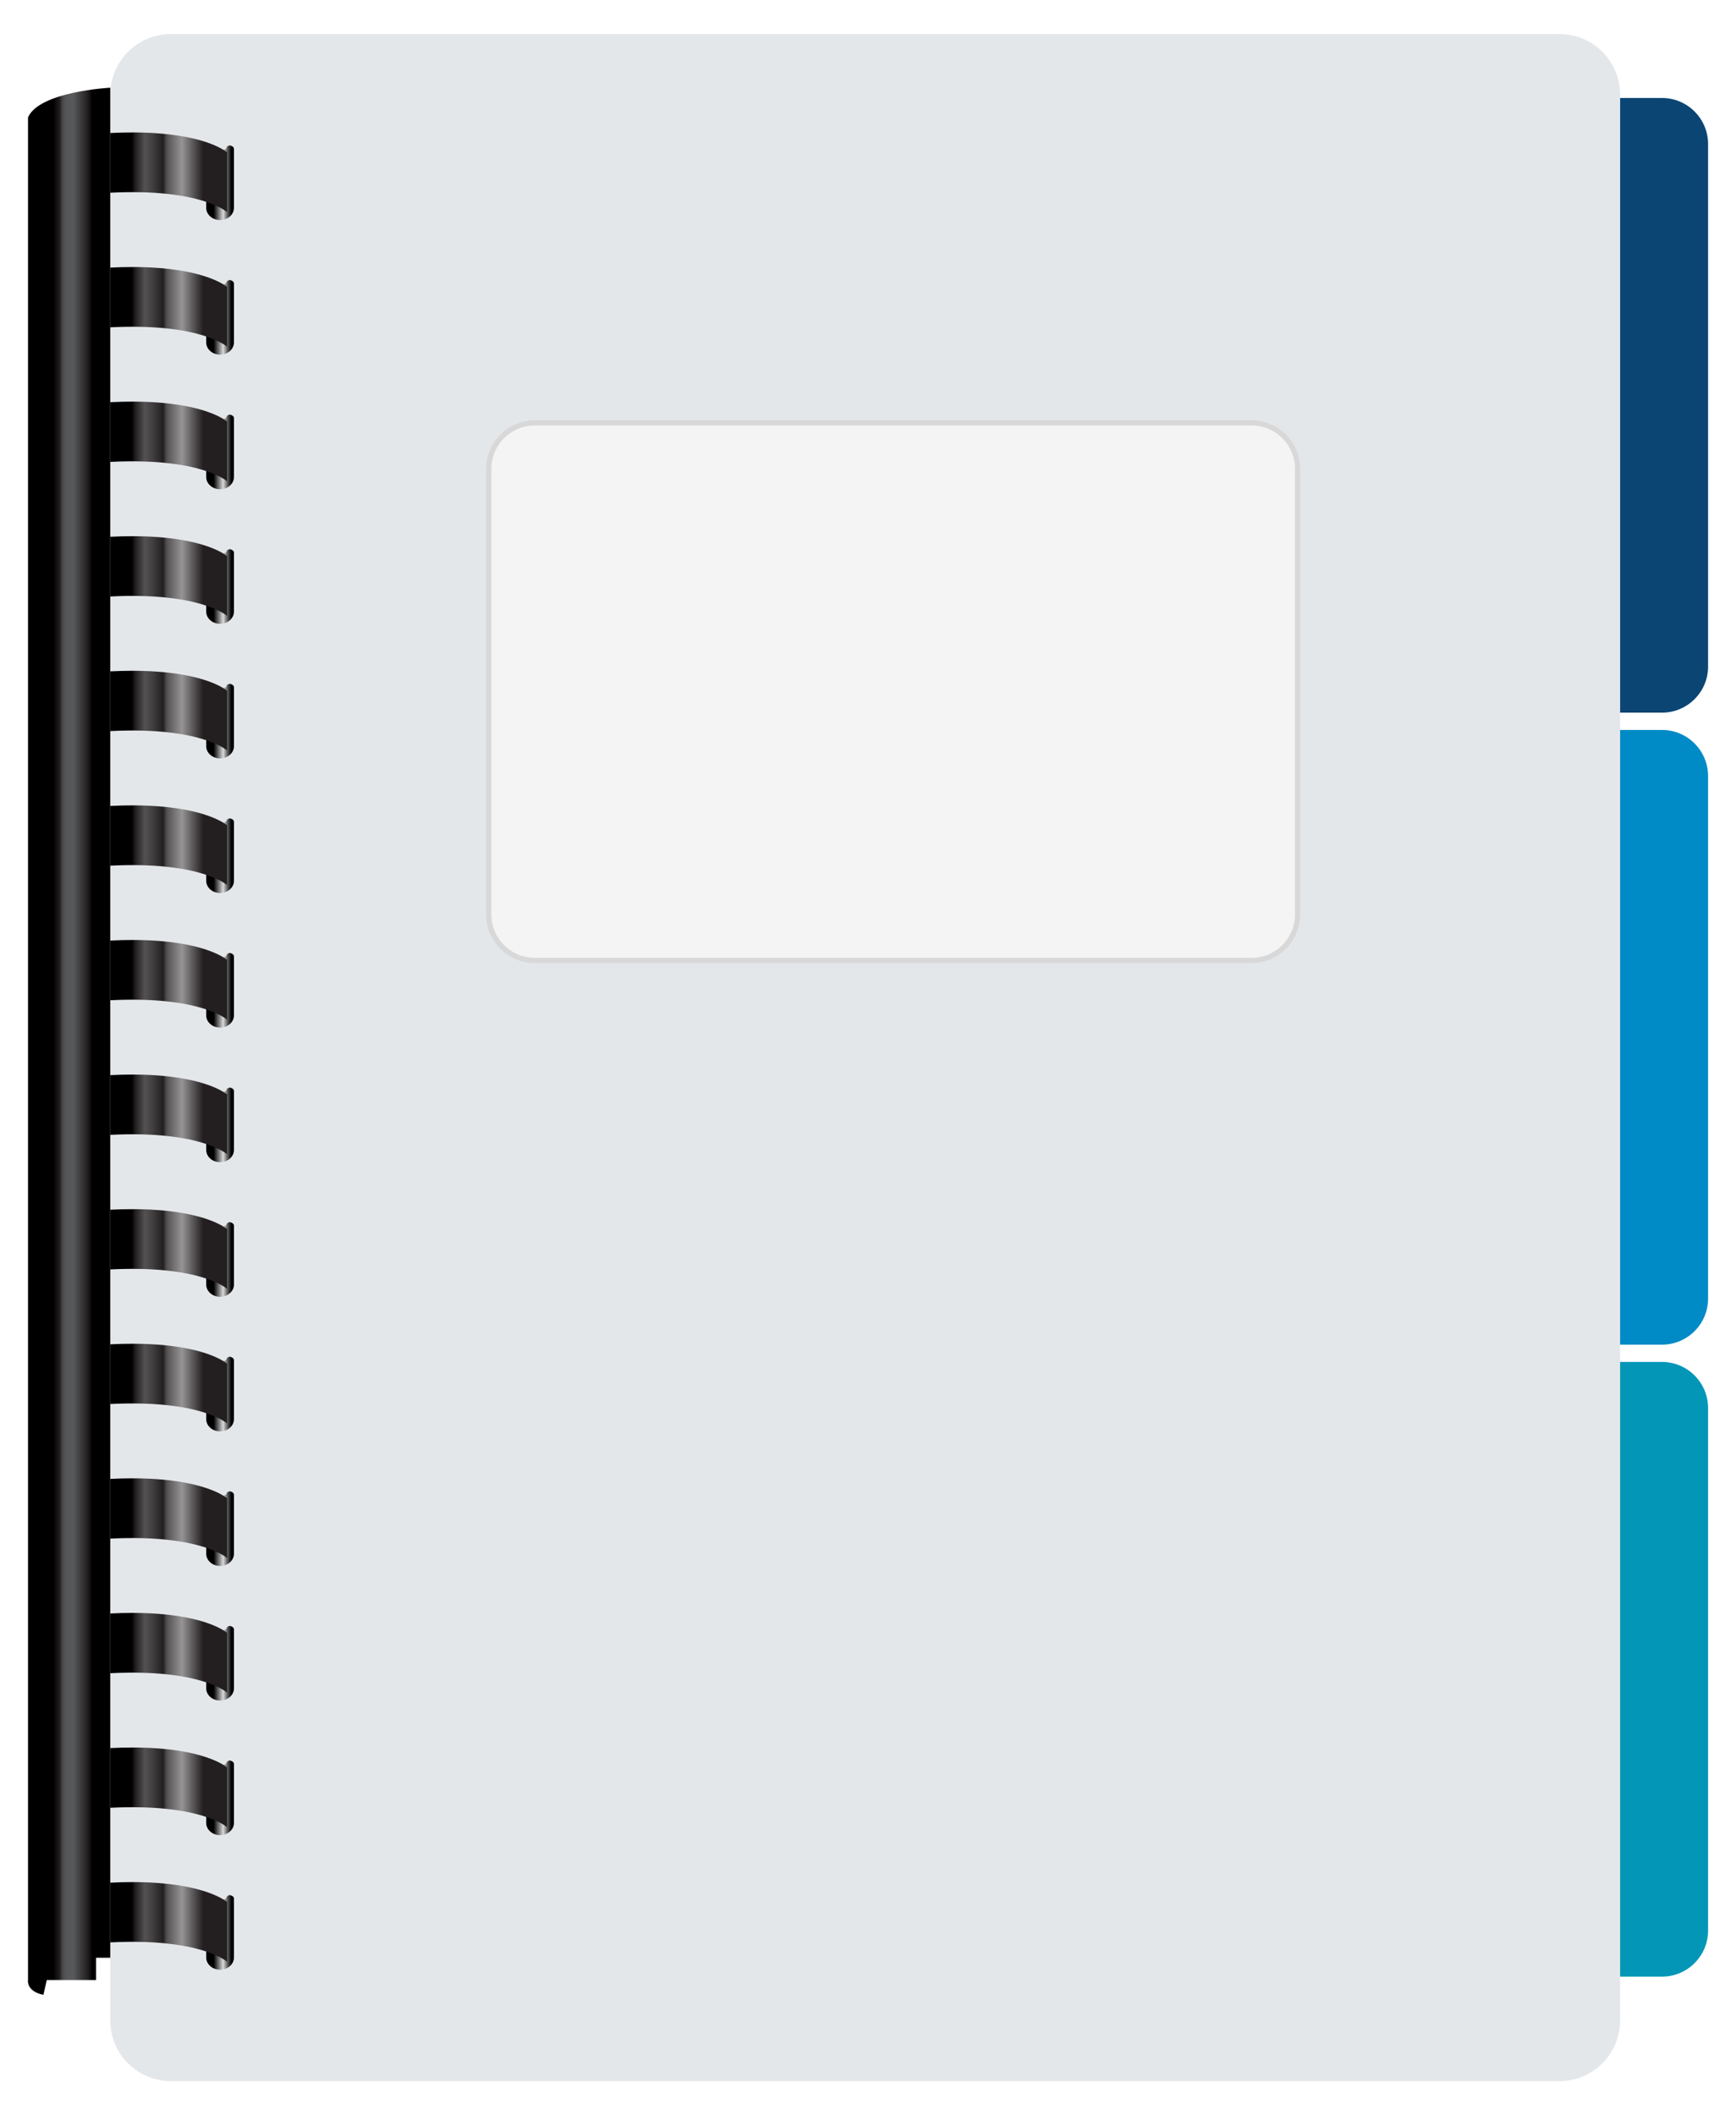 <?xml version="1.0" encoding="utf-8"?>
<!-- Generator: Adobe Illustrator 14.0.0, SVG Export Plug-In . SVG Version: 6.00 Build 43363)  -->
<!DOCTYPE svg PUBLIC "-//W3C//DTD SVG 1.1//EN" "http://www.w3.org/Graphics/SVG/1.1/DTD/svg11.dtd">
<svg version="1.1" id="Layer_1" xmlns="http://www.w3.org/2000/svg" xmlns:xlink="http://www.w3.org/1999/xlink" x="0px" y="0px"
	 width="331.737px" height="404.086px" viewBox="0 0 331.737 404.086" enable-background="new 0 0 331.737 404.086"
	 xml:space="preserve">
<g>
	<defs>
		<rect id="SVGID_1_" width="331.737" height="404.086"/>
	</defs>
	<clipPath id="SVGID_2_">
		<use xlink:href="#SVGID_1_"  overflow="visible"/>
	</clipPath>
	<path clip-path="url(#SVGID_2_)" fill="#0B4574" d="M239.307,127.343c0,4.865,3.938,8.805,8.809,8.805h69.479
		c4.857,0,8.807-3.94,8.807-8.805V27.526c0-4.864-3.949-8.808-8.807-8.808h-69.479c-4.871,0-8.809,3.944-8.809,8.808V127.343z"/>
	<path clip-path="url(#SVGID_2_)" fill="#008AC6" d="M239.307,248.079c0,4.866,3.938,8.808,8.809,8.808h69.479
		c4.857,0,8.807-3.941,8.807-8.808v-99.817c0-4.867-3.949-8.81-8.807-8.81h-69.479c-4.871,0-8.809,3.943-8.809,8.81V248.079z"/>
	<path clip-path="url(#SVGID_2_)" fill="#0396B7" d="M239.307,368.815c0,4.864,3.938,8.808,8.809,8.808h69.479
		c4.857,0,8.807-3.943,8.807-8.808v-99.817c0-4.869-3.949-8.807-8.807-8.807h-69.479c-4.871,0-8.809,3.938-8.809,8.807V368.815z"/>
	<path clip-path="url(#SVGID_2_)" fill="#E4E7EA" d="M309.593,386.003c0,6.396-5.187,11.583-11.587,11.583H32.657
		c-6.399,0-11.587-5.187-11.587-11.583V18.085c0-6.398,5.188-11.585,11.587-11.585h265.35c6.4,0,11.587,5.187,11.587,11.585V386.003
		z"/>
	<path clip-path="url(#SVGID_2_)" fill="#F4F4F4" stroke="#D8D8D8" d="M247.963,174.69c0,4.866-3.94,8.802-8.807,8.802H102.21
		c-4.865,0-8.813-3.936-8.813-8.802V89.585c0-4.865,3.948-8.806,8.813-8.806h136.947c4.866,0,8.807,3.941,8.807,8.806V174.69z"/>
</g>
<g>
	<defs>
		<path id="SVGID_3_" d="M43.227,28.417c-0.366,0.122-0.758,0.207-1.169,0.207c-0.923,0-1.743-0.329-2.376-0.838h-0.281v11.913
			c0,1.294,1.192,2.343,2.657,2.343c1.461,0,2.65-1.049,2.65-2.343v-8.254v-2.998c0-0.268-0.204-0.452-0.459-0.555
			c-0.097-0.038-0.176-0.106-0.289-0.106C43.564,27.786,43.247,28.068,43.227,28.417"/>
	</defs>
	<clipPath id="SVGID_4_">
		<use xlink:href="#SVGID_3_"  overflow="visible"/>
	</clipPath>
	
		<linearGradient id="SVGID_5_" gradientUnits="userSpaceOnUse" x1="0" y1="404.086" x2="1" y2="404.086" gradientTransform="matrix(4.659 0 0 -4.659 40.293 1917.685)">
		<stop  offset="0" style="stop-color:#000000"/>
		<stop  offset="0.113" style="stop-color:#000000"/>
		<stop  offset="0.505" style="stop-color:#D9D9D9"/>
		<stop  offset="0.704" style="stop-color:#4F4F4F"/>
		<stop  offset="0.844" style="stop-color:#000000"/>
		<stop  offset="1" style="stop-color:#000000"/>
	</linearGradient>
	<rect x="39.401" y="27.786" clip-path="url(#SVGID_4_)" fill="url(#SVGID_5_)" width="5.307" height="14.256"/>
</g>
<g>
	<defs>
		<path id="SVGID_6_" d="M21.069,25.409v11.41c17.32-0.868,22.32,3.706,22.32,3.706v-11.41c0,0-4.173-3.815-18.094-3.815
			C23.975,25.3,22.569,25.334,21.069,25.409"/>
	</defs>
	<clipPath id="SVGID_7_">
		<use xlink:href="#SVGID_6_"  overflow="visible"/>
	</clipPath>
	
		<linearGradient id="SVGID_8_" gradientUnits="userSpaceOnUse" x1="0" y1="404.086" x2="1" y2="404.086" gradientTransform="matrix(22.319 0 0 -22.319 21.078 9051.844)">
		<stop  offset="0" style="stop-color:#000000"/>
		<stop  offset="0.183" style="stop-color:#000000"/>
		<stop  offset="0.215" style="stop-color:#231F20"/>
		<stop  offset="0.253" style="stop-color:#3A3738"/>
		<stop  offset="0.296" style="stop-color:#535151"/>
		<stop  offset="0.36" style="stop-color:#423F40"/>
		<stop  offset="0.452" style="stop-color:#231F20"/>
		<stop  offset="0.484" style="stop-color:#545152"/>
		<stop  offset="0.613" style="stop-color:#969495"/>
		<stop  offset="0.796" style="stop-color:#231F20"/>
		<stop  offset="0.935" style="stop-color:#231F20"/>
		<stop  offset="1" style="stop-color:#231F20"/>
	</linearGradient>
	<rect x="21.069" y="25.3" clip-path="url(#SVGID_7_)" fill="url(#SVGID_8_)" width="22.32" height="15.225"/>
</g>
<g>
	<defs>
		<path id="SVGID_9_" d="M43.227,54.129c-0.366,0.122-0.758,0.207-1.169,0.207c-0.923,0-1.743-0.327-2.376-0.838h-0.281v11.914
			c0,1.292,1.192,2.343,2.657,2.343c1.461,0,2.65-1.051,2.65-2.343v-8.256v-2.997c0-0.267-0.204-0.452-0.459-0.555
			c-0.097-0.038-0.176-0.106-0.289-0.106C43.564,53.498,43.247,53.781,43.227,54.129"/>
	</defs>
	<clipPath id="SVGID_10_">
		<use xlink:href="#SVGID_9_"  overflow="visible"/>
	</clipPath>
	
		<linearGradient id="SVGID_11_" gradientUnits="userSpaceOnUse" x1="0" y1="404.087" x2="1" y2="404.087" gradientTransform="matrix(4.659 0 0 -4.659 40.293 1943.399)">
		<stop  offset="0" style="stop-color:#000000"/>
		<stop  offset="0.113" style="stop-color:#000000"/>
		<stop  offset="0.505" style="stop-color:#D9D9D9"/>
		<stop  offset="0.704" style="stop-color:#4F4F4F"/>
		<stop  offset="0.844" style="stop-color:#000000"/>
		<stop  offset="1" style="stop-color:#000000"/>
	</linearGradient>
	<rect x="39.401" y="53.498" clip-path="url(#SVGID_10_)" fill="url(#SVGID_11_)" width="5.307" height="14.257"/>
</g>
<g>
	<defs>
		<path id="SVGID_12_" d="M21.069,51.122v11.409c17.32-0.868,22.32,3.705,22.32,3.705V54.828c0,0-4.171-3.815-18.088-3.815
			C23.98,51.012,22.571,51.047,21.069,51.122"/>
	</defs>
	<clipPath id="SVGID_13_">
		<use xlink:href="#SVGID_12_"  overflow="visible"/>
	</clipPath>
	
		<linearGradient id="SVGID_14_" gradientUnits="userSpaceOnUse" x1="0" y1="404.086" x2="1" y2="404.086" gradientTransform="matrix(22.319 0 0 -22.319 21.078 9077.547)">
		<stop  offset="0" style="stop-color:#000000"/>
		<stop  offset="0.183" style="stop-color:#000000"/>
		<stop  offset="0.215" style="stop-color:#231F20"/>
		<stop  offset="0.253" style="stop-color:#3A3738"/>
		<stop  offset="0.296" style="stop-color:#535151"/>
		<stop  offset="0.36" style="stop-color:#423F40"/>
		<stop  offset="0.452" style="stop-color:#231F20"/>
		<stop  offset="0.484" style="stop-color:#545152"/>
		<stop  offset="0.613" style="stop-color:#969495"/>
		<stop  offset="0.796" style="stop-color:#231F20"/>
		<stop  offset="0.935" style="stop-color:#231F20"/>
		<stop  offset="1" style="stop-color:#231F20"/>
	</linearGradient>
	<rect x="21.069" y="51.012" clip-path="url(#SVGID_13_)" fill="url(#SVGID_14_)" width="22.32" height="15.224"/>
</g>
<g>
	<defs>
		<path id="SVGID_15_" d="M43.227,79.842c-0.366,0.121-0.758,0.206-1.169,0.206c-0.923,0-1.743-0.328-2.376-0.837h-0.281v11.914
			c0,1.293,1.192,2.342,2.657,2.342c1.461,0,2.65-1.049,2.65-2.342v-8.257v-2.997c0-0.266-0.204-0.45-0.459-0.555
			c-0.097-0.038-0.176-0.105-0.289-0.105C43.564,79.211,43.247,79.493,43.227,79.842"/>
	</defs>
	<clipPath id="SVGID_16_">
		<use xlink:href="#SVGID_15_"  overflow="visible"/>
	</clipPath>
	
		<linearGradient id="SVGID_17_" gradientUnits="userSpaceOnUse" x1="0" y1="404.086" x2="1" y2="404.086" gradientTransform="matrix(4.659 0 0 -4.659 40.293 1969.111)">
		<stop  offset="0" style="stop-color:#000000"/>
		<stop  offset="0.113" style="stop-color:#000000"/>
		<stop  offset="0.505" style="stop-color:#D9D9D9"/>
		<stop  offset="0.704" style="stop-color:#4F4F4F"/>
		<stop  offset="0.844" style="stop-color:#000000"/>
		<stop  offset="1" style="stop-color:#000000"/>
	</linearGradient>
	<rect x="39.401" y="79.211" clip-path="url(#SVGID_16_)" fill="url(#SVGID_17_)" width="5.307" height="14.256"/>
</g>
<g>
	<defs>
		<path id="SVGID_18_" d="M21.069,76.834v11.41c17.32-0.867,22.32,3.707,22.32,3.707V80.54c0,0-4.172-3.815-18.088-3.815
			C23.979,76.725,22.571,76.759,21.069,76.834"/>
	</defs>
	<clipPath id="SVGID_19_">
		<use xlink:href="#SVGID_18_"  overflow="visible"/>
	</clipPath>
	
		<linearGradient id="SVGID_20_" gradientUnits="userSpaceOnUse" x1="0" y1="404.086" x2="1" y2="404.086" gradientTransform="matrix(22.319 0 0 -22.319 21.078 9103.266)">
		<stop  offset="0" style="stop-color:#000000"/>
		<stop  offset="0.183" style="stop-color:#000000"/>
		<stop  offset="0.215" style="stop-color:#231F20"/>
		<stop  offset="0.253" style="stop-color:#3A3738"/>
		<stop  offset="0.296" style="stop-color:#535151"/>
		<stop  offset="0.36" style="stop-color:#423F40"/>
		<stop  offset="0.452" style="stop-color:#231F20"/>
		<stop  offset="0.484" style="stop-color:#545152"/>
		<stop  offset="0.613" style="stop-color:#969495"/>
		<stop  offset="0.796" style="stop-color:#231F20"/>
		<stop  offset="0.935" style="stop-color:#231F20"/>
		<stop  offset="1" style="stop-color:#231F20"/>
	</linearGradient>
	<rect x="21.069" y="76.725" clip-path="url(#SVGID_19_)" fill="url(#SVGID_20_)" width="22.32" height="15.226"/>
</g>
<g>
	<defs>
		<path id="SVGID_21_" d="M43.227,105.554c-0.366,0.122-0.758,0.205-1.169,0.205c-0.923,0-1.743-0.327-2.376-0.835h-0.281v11.912
			c0,1.294,1.192,2.343,2.657,2.343c1.461,0,2.65-1.049,2.65-2.343v-8.254v-2.998c0-0.267-0.204-0.452-0.459-0.556
			c-0.097-0.039-0.176-0.104-0.289-0.104C43.564,104.924,43.247,105.207,43.227,105.554"/>
	</defs>
	<clipPath id="SVGID_22_">
		<use xlink:href="#SVGID_21_"  overflow="visible"/>
	</clipPath>
	
		<linearGradient id="SVGID_23_" gradientUnits="userSpaceOnUse" x1="0" y1="404.086" x2="1" y2="404.086" gradientTransform="matrix(4.659 0 0 -4.659 40.293 1994.821)">
		<stop  offset="0" style="stop-color:#000000"/>
		<stop  offset="0.113" style="stop-color:#000000"/>
		<stop  offset="0.505" style="stop-color:#D9D9D9"/>
		<stop  offset="0.704" style="stop-color:#4F4F4F"/>
		<stop  offset="0.844" style="stop-color:#000000"/>
		<stop  offset="1" style="stop-color:#000000"/>
	</linearGradient>
	<rect x="39.401" y="104.924" clip-path="url(#SVGID_22_)" fill="url(#SVGID_23_)" width="5.307" height="14.255"/>
</g>
<g>
	<defs>
		<path id="SVGID_24_" d="M21.069,102.546v11.41c17.32-0.868,22.32,3.706,22.32,3.706v-11.409c0,0-4.172-3.817-18.098-3.817
			C23.973,102.436,22.567,102.471,21.069,102.546"/>
	</defs>
	<clipPath id="SVGID_25_">
		<use xlink:href="#SVGID_24_"  overflow="visible"/>
	</clipPath>
	
		<linearGradient id="SVGID_26_" gradientUnits="userSpaceOnUse" x1="0" y1="404.086" x2="1" y2="404.086" gradientTransform="matrix(22.319 0 0 -22.319 21.078 9128.969)">
		<stop  offset="0" style="stop-color:#000000"/>
		<stop  offset="0.183" style="stop-color:#000000"/>
		<stop  offset="0.215" style="stop-color:#231F20"/>
		<stop  offset="0.253" style="stop-color:#3A3738"/>
		<stop  offset="0.296" style="stop-color:#535151"/>
		<stop  offset="0.36" style="stop-color:#423F40"/>
		<stop  offset="0.452" style="stop-color:#231F20"/>
		<stop  offset="0.484" style="stop-color:#545152"/>
		<stop  offset="0.613" style="stop-color:#969495"/>
		<stop  offset="0.796" style="stop-color:#231F20"/>
		<stop  offset="0.935" style="stop-color:#231F20"/>
		<stop  offset="1" style="stop-color:#231F20"/>
	</linearGradient>
	<rect x="21.069" y="102.436" clip-path="url(#SVGID_25_)" fill="url(#SVGID_26_)" width="22.32" height="15.226"/>
</g>
<g>
	<defs>
		<path id="SVGID_27_" d="M43.227,131.265c-0.366,0.123-0.758,0.207-1.169,0.207c-0.923,0-1.743-0.328-2.376-0.837h-0.281v11.913
			c0,1.296,1.192,2.343,2.657,2.343c1.461,0,2.65-1.047,2.65-2.343v-8.253v-3c0-0.266-0.204-0.451-0.459-0.554
			c-0.097-0.038-0.176-0.106-0.289-0.106C43.564,130.635,43.247,130.92,43.227,131.265"/>
	</defs>
	<clipPath id="SVGID_28_">
		<use xlink:href="#SVGID_27_"  overflow="visible"/>
	</clipPath>
	
		<linearGradient id="SVGID_29_" gradientUnits="userSpaceOnUse" x1="0" y1="404.086" x2="1" y2="404.086" gradientTransform="matrix(4.659 0 0 -4.659 40.293 2020.532)">
		<stop  offset="0" style="stop-color:#000000"/>
		<stop  offset="0.113" style="stop-color:#000000"/>
		<stop  offset="0.505" style="stop-color:#D9D9D9"/>
		<stop  offset="0.704" style="stop-color:#4F4F4F"/>
		<stop  offset="0.844" style="stop-color:#000000"/>
		<stop  offset="1" style="stop-color:#000000"/>
	</linearGradient>
	<rect x="39.401" y="130.635" clip-path="url(#SVGID_28_)" fill="url(#SVGID_29_)" width="5.307" height="14.256"/>
</g>
<g>
	<defs>
		<path id="SVGID_30_" d="M21.069,128.258v11.41c17.32-0.866,22.32,3.707,22.32,3.707v-11.41c0,0-4.172-3.816-18.098-3.816
			C23.973,128.149,22.567,128.183,21.069,128.258"/>
	</defs>
	<clipPath id="SVGID_31_">
		<use xlink:href="#SVGID_30_"  overflow="visible"/>
	</clipPath>
	
		<linearGradient id="SVGID_32_" gradientUnits="userSpaceOnUse" x1="0" y1="404.086" x2="1" y2="404.086" gradientTransform="matrix(22.319 0 0 -22.319 21.078 9154.688)">
		<stop  offset="0" style="stop-color:#000000"/>
		<stop  offset="0.183" style="stop-color:#000000"/>
		<stop  offset="0.215" style="stop-color:#231F20"/>
		<stop  offset="0.253" style="stop-color:#3A3738"/>
		<stop  offset="0.296" style="stop-color:#535151"/>
		<stop  offset="0.36" style="stop-color:#423F40"/>
		<stop  offset="0.452" style="stop-color:#231F20"/>
		<stop  offset="0.484" style="stop-color:#545152"/>
		<stop  offset="0.613" style="stop-color:#969495"/>
		<stop  offset="0.796" style="stop-color:#231F20"/>
		<stop  offset="0.935" style="stop-color:#231F20"/>
		<stop  offset="1" style="stop-color:#231F20"/>
	</linearGradient>
	<rect x="21.069" y="128.149" clip-path="url(#SVGID_31_)" fill="url(#SVGID_32_)" width="22.32" height="15.226"/>
</g>
<g>
	<defs>
		<path id="SVGID_33_" d="M43.227,156.977c-0.366,0.123-0.758,0.209-1.169,0.209c-0.923,0-1.743-0.328-2.376-0.838h-0.281v11.912
			c0,1.296,1.192,2.344,2.657,2.344c1.461,0,2.65-1.048,2.65-2.344v-8.253v-2.999c0-0.268-0.204-0.452-0.459-0.555
			c-0.097-0.039-0.176-0.105-0.289-0.105C43.564,156.348,43.247,156.631,43.227,156.977"/>
	</defs>
	<clipPath id="SVGID_34_">
		<use xlink:href="#SVGID_33_"  overflow="visible"/>
	</clipPath>
	
		<linearGradient id="SVGID_35_" gradientUnits="userSpaceOnUse" x1="0" y1="404.086" x2="1" y2="404.086" gradientTransform="matrix(4.659 0 0 -4.659 40.293 2046.247)">
		<stop  offset="0" style="stop-color:#000000"/>
		<stop  offset="0.113" style="stop-color:#000000"/>
		<stop  offset="0.505" style="stop-color:#D9D9D9"/>
		<stop  offset="0.704" style="stop-color:#4F4F4F"/>
		<stop  offset="0.844" style="stop-color:#000000"/>
		<stop  offset="1" style="stop-color:#000000"/>
	</linearGradient>
	<rect x="39.401" y="156.348" clip-path="url(#SVGID_34_)" fill="url(#SVGID_35_)" width="5.307" height="14.256"/>
</g>
<g>
	<defs>
		<path id="SVGID_36_" d="M21.069,153.971v11.411c17.32-0.868,22.32,3.705,22.32,3.705v-11.411c0,0-4.17-3.814-18.087-3.814
			C23.981,153.862,22.571,153.896,21.069,153.971"/>
	</defs>
	<clipPath id="SVGID_37_">
		<use xlink:href="#SVGID_36_"  overflow="visible"/>
	</clipPath>
	
		<linearGradient id="SVGID_38_" gradientUnits="userSpaceOnUse" x1="0" y1="404.086" x2="1" y2="404.086" gradientTransform="matrix(22.319 0 0 -22.319 21.078 9180.406)">
		<stop  offset="0" style="stop-color:#000000"/>
		<stop  offset="0.183" style="stop-color:#000000"/>
		<stop  offset="0.215" style="stop-color:#231F20"/>
		<stop  offset="0.253" style="stop-color:#3A3738"/>
		<stop  offset="0.296" style="stop-color:#535151"/>
		<stop  offset="0.36" style="stop-color:#423F40"/>
		<stop  offset="0.452" style="stop-color:#231F20"/>
		<stop  offset="0.484" style="stop-color:#545152"/>
		<stop  offset="0.613" style="stop-color:#969495"/>
		<stop  offset="0.796" style="stop-color:#231F20"/>
		<stop  offset="0.935" style="stop-color:#231F20"/>
		<stop  offset="1" style="stop-color:#231F20"/>
	</linearGradient>
	<rect x="21.069" y="153.862" clip-path="url(#SVGID_37_)" fill="url(#SVGID_38_)" width="22.32" height="15.225"/>
</g>
<g>
	<defs>
		<path id="SVGID_39_" d="M43.227,182.691c-0.366,0.12-0.758,0.207-1.169,0.207c-0.923,0-1.743-0.329-2.376-0.837h-0.281v11.912
			c0,1.294,1.192,2.344,2.657,2.344c1.461,0,2.65-1.05,2.65-2.344v-8.255v-2.999c0-0.265-0.204-0.45-0.459-0.551
			c-0.097-0.042-0.176-0.107-0.289-0.107C43.564,182.061,43.247,182.343,43.227,182.691"/>
	</defs>
	<clipPath id="SVGID_40_">
		<use xlink:href="#SVGID_39_"  overflow="visible"/>
	</clipPath>
	
		<linearGradient id="SVGID_41_" gradientUnits="userSpaceOnUse" x1="0" y1="404.086" x2="1" y2="404.086" gradientTransform="matrix(4.659 0 0 -4.659 40.293 2071.958)">
		<stop  offset="0" style="stop-color:#000000"/>
		<stop  offset="0.113" style="stop-color:#000000"/>
		<stop  offset="0.505" style="stop-color:#D9D9D9"/>
		<stop  offset="0.704" style="stop-color:#4F4F4F"/>
		<stop  offset="0.844" style="stop-color:#000000"/>
		<stop  offset="1" style="stop-color:#000000"/>
	</linearGradient>
	<rect x="39.401" y="182.061" clip-path="url(#SVGID_40_)" fill="url(#SVGID_41_)" width="5.307" height="14.256"/>
</g>
<g>
	<defs>
		<path id="SVGID_42_" d="M21.069,179.684v11.409c17.32-0.868,22.32,3.706,22.32,3.706v-11.411c0,0-4.17-3.814-18.087-3.814
			C23.981,179.574,22.571,179.608,21.069,179.684"/>
	</defs>
	<clipPath id="SVGID_43_">
		<use xlink:href="#SVGID_42_"  overflow="visible"/>
	</clipPath>
	
		<linearGradient id="SVGID_44_" gradientUnits="userSpaceOnUse" x1="0" y1="404.086" x2="1" y2="404.086" gradientTransform="matrix(22.319 0 0 -22.319 21.078 9206.109)">
		<stop  offset="0" style="stop-color:#000000"/>
		<stop  offset="0.183" style="stop-color:#000000"/>
		<stop  offset="0.215" style="stop-color:#231F20"/>
		<stop  offset="0.253" style="stop-color:#3A3738"/>
		<stop  offset="0.296" style="stop-color:#535151"/>
		<stop  offset="0.36" style="stop-color:#423F40"/>
		<stop  offset="0.452" style="stop-color:#231F20"/>
		<stop  offset="0.484" style="stop-color:#545152"/>
		<stop  offset="0.613" style="stop-color:#969495"/>
		<stop  offset="0.796" style="stop-color:#231F20"/>
		<stop  offset="0.935" style="stop-color:#231F20"/>
		<stop  offset="1" style="stop-color:#231F20"/>
	</linearGradient>
	<rect x="21.069" y="179.574" clip-path="url(#SVGID_43_)" fill="url(#SVGID_44_)" width="22.32" height="15.225"/>
</g>
<g>
	<defs>
		<path id="SVGID_45_" d="M43.227,208.403c-0.366,0.124-0.758,0.207-1.169,0.207c-0.923,0-1.743-0.329-2.376-0.838h-0.281v11.912
			c0,1.293,1.192,2.345,2.657,2.345c1.461,0,2.65-1.052,2.65-2.345v-8.255v-2.999c0-0.265-0.204-0.448-0.459-0.552
			c-0.097-0.039-0.176-0.106-0.289-0.106C43.564,207.772,43.247,208.055,43.227,208.403"/>
	</defs>
	<clipPath id="SVGID_46_">
		<use xlink:href="#SVGID_45_"  overflow="visible"/>
	</clipPath>
	
		<linearGradient id="SVGID_47_" gradientUnits="userSpaceOnUse" x1="0" y1="404.086" x2="1" y2="404.086" gradientTransform="matrix(4.659 0 0 -4.659 40.293 2097.673)">
		<stop  offset="0" style="stop-color:#000000"/>
		<stop  offset="0.113" style="stop-color:#000000"/>
		<stop  offset="0.505" style="stop-color:#D9D9D9"/>
		<stop  offset="0.704" style="stop-color:#4F4F4F"/>
		<stop  offset="0.844" style="stop-color:#000000"/>
		<stop  offset="1" style="stop-color:#000000"/>
	</linearGradient>
	<rect x="39.401" y="207.773" clip-path="url(#SVGID_46_)" fill="url(#SVGID_47_)" width="5.307" height="14.256"/>
</g>
<g>
	<defs>
		<path id="SVGID_48_" d="M21.069,205.396v11.409c17.32-0.868,22.32,3.707,22.32,3.707v-11.409c0,0-4.172-3.816-18.095-3.816
			C23.975,205.286,22.568,205.321,21.069,205.396"/>
	</defs>
	<clipPath id="SVGID_49_">
		<use xlink:href="#SVGID_48_"  overflow="visible"/>
	</clipPath>
	
		<linearGradient id="SVGID_50_" gradientUnits="userSpaceOnUse" x1="0" y1="404.087" x2="1" y2="404.087" gradientTransform="matrix(22.319 0 0 -22.319 21.078 9231.828)">
		<stop  offset="0" style="stop-color:#000000"/>
		<stop  offset="0.183" style="stop-color:#000000"/>
		<stop  offset="0.215" style="stop-color:#231F20"/>
		<stop  offset="0.253" style="stop-color:#3A3738"/>
		<stop  offset="0.296" style="stop-color:#535151"/>
		<stop  offset="0.36" style="stop-color:#423F40"/>
		<stop  offset="0.452" style="stop-color:#231F20"/>
		<stop  offset="0.484" style="stop-color:#545152"/>
		<stop  offset="0.613" style="stop-color:#969495"/>
		<stop  offset="0.796" style="stop-color:#231F20"/>
		<stop  offset="0.935" style="stop-color:#231F20"/>
		<stop  offset="1" style="stop-color:#231F20"/>
	</linearGradient>
	<rect x="21.069" y="205.286" clip-path="url(#SVGID_49_)" fill="url(#SVGID_50_)" width="22.32" height="15.226"/>
</g>
<g>
	<defs>
		<path id="SVGID_51_" d="M43.227,234.115c-0.366,0.123-0.758,0.207-1.169,0.207c-0.923,0-1.743-0.33-2.376-0.836h-0.281v11.91
			c0,1.296,1.192,2.346,2.657,2.346c1.461,0,2.65-1.05,2.65-2.346v-8.252v-3.001c0-0.264-0.204-0.448-0.459-0.553
			c-0.097-0.041-0.176-0.104-0.289-0.104C43.564,233.486,43.247,233.766,43.227,234.115"/>
	</defs>
	<clipPath id="SVGID_52_">
		<use xlink:href="#SVGID_51_"  overflow="visible"/>
	</clipPath>
	
		<linearGradient id="SVGID_53_" gradientUnits="userSpaceOnUse" x1="0" y1="404.086" x2="1" y2="404.086" gradientTransform="matrix(4.659 0 0 -4.659 40.293 2123.384)">
		<stop  offset="0" style="stop-color:#000000"/>
		<stop  offset="0.113" style="stop-color:#000000"/>
		<stop  offset="0.505" style="stop-color:#D9D9D9"/>
		<stop  offset="0.704" style="stop-color:#4F4F4F"/>
		<stop  offset="0.844" style="stop-color:#000000"/>
		<stop  offset="1" style="stop-color:#000000"/>
	</linearGradient>
	<rect x="39.401" y="233.486" clip-path="url(#SVGID_52_)" fill="url(#SVGID_53_)" width="5.307" height="14.256"/>
</g>
<g>
	<defs>
		<path id="SVGID_54_" d="M21.069,231.108v11.408c17.32-0.866,22.32,3.706,22.32,3.706v-11.408c0,0-4.172-3.815-18.095-3.815
			C23.975,230.999,22.568,231.033,21.069,231.108"/>
	</defs>
	<clipPath id="SVGID_55_">
		<use xlink:href="#SVGID_54_"  overflow="visible"/>
	</clipPath>
	
		<linearGradient id="SVGID_56_" gradientUnits="userSpaceOnUse" x1="0" y1="404.086" x2="1" y2="404.086" gradientTransform="matrix(22.319 0 0 -22.319 21.078 9257.531)">
		<stop  offset="0" style="stop-color:#000000"/>
		<stop  offset="0.183" style="stop-color:#000000"/>
		<stop  offset="0.215" style="stop-color:#231F20"/>
		<stop  offset="0.253" style="stop-color:#3A3738"/>
		<stop  offset="0.296" style="stop-color:#535151"/>
		<stop  offset="0.36" style="stop-color:#423F40"/>
		<stop  offset="0.452" style="stop-color:#231F20"/>
		<stop  offset="0.484" style="stop-color:#545152"/>
		<stop  offset="0.613" style="stop-color:#969495"/>
		<stop  offset="0.796" style="stop-color:#231F20"/>
		<stop  offset="0.935" style="stop-color:#231F20"/>
		<stop  offset="1" style="stop-color:#231F20"/>
	</linearGradient>
	<rect x="21.069" y="230.999" clip-path="url(#SVGID_55_)" fill="url(#SVGID_56_)" width="22.32" height="15.224"/>
</g>
<g>
	<defs>
		<path id="SVGID_57_" d="M43.227,259.829c-0.366,0.121-0.758,0.207-1.169,0.207c-0.923,0-1.743-0.33-2.376-0.837h-0.281v11.911
			c0,1.294,1.192,2.343,2.657,2.343c1.461,0,2.65-1.049,2.65-2.343v-8.255v-2.998c0-0.265-0.204-0.45-0.459-0.555
			c-0.097-0.037-0.176-0.104-0.289-0.104C43.564,259.199,43.247,259.479,43.227,259.829"/>
	</defs>
	<clipPath id="SVGID_58_">
		<use xlink:href="#SVGID_57_"  overflow="visible"/>
	</clipPath>
	
		<linearGradient id="SVGID_59_" gradientUnits="userSpaceOnUse" x1="0" y1="404.086" x2="1" y2="404.086" gradientTransform="matrix(4.659 0 0 -4.659 40.293 2149.095)">
		<stop  offset="0" style="stop-color:#000000"/>
		<stop  offset="0.113" style="stop-color:#000000"/>
		<stop  offset="0.505" style="stop-color:#D9D9D9"/>
		<stop  offset="0.704" style="stop-color:#4F4F4F"/>
		<stop  offset="0.844" style="stop-color:#000000"/>
		<stop  offset="1" style="stop-color:#000000"/>
	</linearGradient>
	<rect x="39.401" y="259.199" clip-path="url(#SVGID_58_)" fill="url(#SVGID_59_)" width="5.307" height="14.254"/>
</g>
<g>
	<defs>
		<path id="SVGID_60_" d="M21.069,256.821v11.408c17.32-0.866,22.32,3.706,22.32,3.706v-11.409c0,0-4.172-3.814-18.091-3.815
			C23.978,256.711,22.57,256.746,21.069,256.821"/>
	</defs>
	<clipPath id="SVGID_61_">
		<use xlink:href="#SVGID_60_"  overflow="visible"/>
	</clipPath>
	
		<linearGradient id="SVGID_62_" gradientUnits="userSpaceOnUse" x1="0" y1="404.086" x2="1" y2="404.086" gradientTransform="matrix(22.319 0 0 -22.319 21.078 9283.25)">
		<stop  offset="0" style="stop-color:#000000"/>
		<stop  offset="0.183" style="stop-color:#000000"/>
		<stop  offset="0.215" style="stop-color:#231F20"/>
		<stop  offset="0.253" style="stop-color:#3A3738"/>
		<stop  offset="0.296" style="stop-color:#535151"/>
		<stop  offset="0.36" style="stop-color:#423F40"/>
		<stop  offset="0.452" style="stop-color:#231F20"/>
		<stop  offset="0.484" style="stop-color:#545152"/>
		<stop  offset="0.613" style="stop-color:#969495"/>
		<stop  offset="0.796" style="stop-color:#231F20"/>
		<stop  offset="0.935" style="stop-color:#231F20"/>
		<stop  offset="1" style="stop-color:#231F20"/>
	</linearGradient>
	<rect x="21.069" y="256.711" clip-path="url(#SVGID_61_)" fill="url(#SVGID_62_)" width="22.32" height="15.225"/>
</g>
<g>
	<defs>
		<path id="SVGID_63_" d="M43.227,285.54c-0.366,0.122-0.758,0.207-1.169,0.207c-0.923,0-1.743-0.329-2.376-0.838h-0.281v11.913
			c0,1.294,1.192,2.346,2.657,2.346c1.461,0,2.65-1.052,2.65-2.346v-8.253v-2.998c0-0.267-0.204-0.452-0.459-0.557
			c-0.097-0.038-0.176-0.105-0.289-0.105C43.564,284.909,43.247,285.194,43.227,285.54"/>
	</defs>
	<clipPath id="SVGID_64_">
		<use xlink:href="#SVGID_63_"  overflow="visible"/>
	</clipPath>
	
		<linearGradient id="SVGID_65_" gradientUnits="userSpaceOnUse" x1="0" y1="404.086" x2="1" y2="404.086" gradientTransform="matrix(4.659 0 0 -4.659 40.293 2174.81)">
		<stop  offset="0" style="stop-color:#000000"/>
		<stop  offset="0.113" style="stop-color:#000000"/>
		<stop  offset="0.505" style="stop-color:#D9D9D9"/>
		<stop  offset="0.704" style="stop-color:#4F4F4F"/>
		<stop  offset="0.844" style="stop-color:#000000"/>
		<stop  offset="1" style="stop-color:#000000"/>
	</linearGradient>
	<rect x="39.401" y="284.909" clip-path="url(#SVGID_64_)" fill="url(#SVGID_65_)" width="5.307" height="14.259"/>
</g>
<g>
	<defs>
		<path id="SVGID_66_" d="M21.069,282.532v11.41c17.32-0.868,22.32,3.705,22.32,3.705v-11.409c0,0-4.173-3.815-18.094-3.815
			C23.975,282.423,22.569,282.457,21.069,282.532"/>
	</defs>
	<clipPath id="SVGID_67_">
		<use xlink:href="#SVGID_66_"  overflow="visible"/>
	</clipPath>
	
		<linearGradient id="SVGID_68_" gradientUnits="userSpaceOnUse" x1="0" y1="404.087" x2="1" y2="404.087" gradientTransform="matrix(22.319 0 0 -22.319 21.078 9308.969)">
		<stop  offset="0" style="stop-color:#000000"/>
		<stop  offset="0.183" style="stop-color:#000000"/>
		<stop  offset="0.215" style="stop-color:#231F20"/>
		<stop  offset="0.253" style="stop-color:#3A3738"/>
		<stop  offset="0.296" style="stop-color:#535151"/>
		<stop  offset="0.36" style="stop-color:#423F40"/>
		<stop  offset="0.452" style="stop-color:#231F20"/>
		<stop  offset="0.484" style="stop-color:#545152"/>
		<stop  offset="0.613" style="stop-color:#969495"/>
		<stop  offset="0.796" style="stop-color:#231F20"/>
		<stop  offset="0.935" style="stop-color:#231F20"/>
		<stop  offset="1" style="stop-color:#231F20"/>
	</linearGradient>
	<rect x="21.069" y="282.423" clip-path="url(#SVGID_67_)" fill="url(#SVGID_68_)" width="22.32" height="15.225"/>
</g>
<g>
	<defs>
		<path id="SVGID_69_" d="M43.227,311.252c-0.366,0.122-0.758,0.207-1.169,0.207c-0.923,0-1.743-0.326-2.376-0.838h-0.281v11.914
			c0,1.293,1.192,2.345,2.657,2.345c1.461,0,2.65-1.052,2.65-2.345v-8.254v-2.998c0-0.267-0.204-0.453-0.459-0.555
			c-0.097-0.04-0.176-0.107-0.289-0.107C43.564,310.621,43.247,310.905,43.227,311.252"/>
	</defs>
	<clipPath id="SVGID_70_">
		<use xlink:href="#SVGID_69_"  overflow="visible"/>
	</clipPath>
	
		<linearGradient id="SVGID_71_" gradientUnits="userSpaceOnUse" x1="0" y1="404.086" x2="1" y2="404.086" gradientTransform="matrix(4.659 0 0 -4.659 40.293 2200.521)">
		<stop  offset="0" style="stop-color:#000000"/>
		<stop  offset="0.113" style="stop-color:#000000"/>
		<stop  offset="0.505" style="stop-color:#D9D9D9"/>
		<stop  offset="0.704" style="stop-color:#4F4F4F"/>
		<stop  offset="0.844" style="stop-color:#000000"/>
		<stop  offset="1" style="stop-color:#000000"/>
	</linearGradient>
	<rect x="39.401" y="310.621" clip-path="url(#SVGID_70_)" fill="url(#SVGID_71_)" width="5.307" height="14.259"/>
</g>
<g>
	<defs>
		<path id="SVGID_72_" d="M21.069,308.244v11.411c17.32-0.867,22.32,3.706,22.32,3.706v-11.41c0,0-4.172-3.816-18.098-3.816
			C23.973,308.135,22.567,308.169,21.069,308.244"/>
	</defs>
	<clipPath id="SVGID_73_">
		<use xlink:href="#SVGID_72_"  overflow="visible"/>
	</clipPath>
	
		<linearGradient id="SVGID_74_" gradientUnits="userSpaceOnUse" x1="0" y1="404.086" x2="1" y2="404.086" gradientTransform="matrix(22.319 0 0 -22.319 21.078 9334.672)">
		<stop  offset="0" style="stop-color:#000000"/>
		<stop  offset="0.183" style="stop-color:#000000"/>
		<stop  offset="0.215" style="stop-color:#231F20"/>
		<stop  offset="0.253" style="stop-color:#3A3738"/>
		<stop  offset="0.296" style="stop-color:#535151"/>
		<stop  offset="0.36" style="stop-color:#423F40"/>
		<stop  offset="0.452" style="stop-color:#231F20"/>
		<stop  offset="0.484" style="stop-color:#545152"/>
		<stop  offset="0.613" style="stop-color:#969495"/>
		<stop  offset="0.796" style="stop-color:#231F20"/>
		<stop  offset="0.935" style="stop-color:#231F20"/>
		<stop  offset="1" style="stop-color:#231F20"/>
	</linearGradient>
	<rect x="21.069" y="308.135" clip-path="url(#SVGID_73_)" fill="url(#SVGID_74_)" width="22.32" height="15.227"/>
</g>
<g>
	<defs>
		<path id="SVGID_75_" d="M43.227,336.963c-0.366,0.125-0.758,0.207-1.169,0.207c-0.923,0-1.743-0.325-2.376-0.835h-0.281v11.912
			c0,1.295,1.192,2.347,2.657,2.347c1.461,0,2.65-1.052,2.65-2.347v-8.255v-2.995c0-0.27-0.204-0.453-0.459-0.56
			c-0.097-0.035-0.176-0.103-0.289-0.103C43.564,336.335,43.247,336.617,43.227,336.963"/>
	</defs>
	<clipPath id="SVGID_76_">
		<use xlink:href="#SVGID_75_"  overflow="visible"/>
	</clipPath>
	
		<linearGradient id="SVGID_77_" gradientUnits="userSpaceOnUse" x1="0" y1="404.087" x2="1" y2="404.087" gradientTransform="matrix(4.659 0 0 -4.659 40.293 2226.235)">
		<stop  offset="0" style="stop-color:#000000"/>
		<stop  offset="0.113" style="stop-color:#000000"/>
		<stop  offset="0.505" style="stop-color:#D9D9D9"/>
		<stop  offset="0.704" style="stop-color:#4F4F4F"/>
		<stop  offset="0.844" style="stop-color:#000000"/>
		<stop  offset="1" style="stop-color:#000000"/>
	</linearGradient>
	<rect x="39.401" y="336.335" clip-path="url(#SVGID_76_)" fill="url(#SVGID_77_)" width="5.307" height="14.259"/>
</g>
<g>
	<defs>
		<path id="SVGID_78_" d="M21.069,333.958v11.407c17.32-0.866,22.32,3.708,22.32,3.708v-11.408c0,0-4.171-3.816-18.086-3.817
			C23.981,333.848,22.572,333.883,21.069,333.958"/>
	</defs>
	<clipPath id="SVGID_79_">
		<use xlink:href="#SVGID_78_"  overflow="visible"/>
	</clipPath>
	
		<linearGradient id="SVGID_80_" gradientUnits="userSpaceOnUse" x1="0" y1="404.086" x2="1" y2="404.086" gradientTransform="matrix(22.319 0 0 -22.319 21.078 9360.391)">
		<stop  offset="0" style="stop-color:#000000"/>
		<stop  offset="0.183" style="stop-color:#000000"/>
		<stop  offset="0.215" style="stop-color:#231F20"/>
		<stop  offset="0.253" style="stop-color:#3A3738"/>
		<stop  offset="0.296" style="stop-color:#535151"/>
		<stop  offset="0.36" style="stop-color:#423F40"/>
		<stop  offset="0.452" style="stop-color:#231F20"/>
		<stop  offset="0.484" style="stop-color:#545152"/>
		<stop  offset="0.613" style="stop-color:#969495"/>
		<stop  offset="0.796" style="stop-color:#231F20"/>
		<stop  offset="0.935" style="stop-color:#231F20"/>
		<stop  offset="1" style="stop-color:#231F20"/>
	</linearGradient>
	<rect x="21.069" y="333.848" clip-path="url(#SVGID_79_)" fill="url(#SVGID_80_)" width="22.32" height="15.226"/>
</g>
<g>
	<defs>
		<path id="SVGID_81_" d="M43.227,362.678c-0.366,0.123-0.758,0.205-1.169,0.205c-0.923,0-1.743-0.328-2.376-0.837h-0.281v11.913
			c0,1.294,1.192,2.343,2.657,2.343c1.461,0,2.65-1.049,2.65-2.343v-8.252v-3.001c0-0.268-0.204-0.45-0.459-0.552
			c-0.097-0.04-0.176-0.108-0.289-0.108C43.564,362.046,43.247,362.33,43.227,362.678"/>
	</defs>
	<clipPath id="SVGID_82_">
		<use xlink:href="#SVGID_81_"  overflow="visible"/>
	</clipPath>
	
		<linearGradient id="SVGID_83_" gradientUnits="userSpaceOnUse" x1="0" y1="404.086" x2="1" y2="404.086" gradientTransform="matrix(4.659 0 0 -4.659 40.293 2251.946)">
		<stop  offset="0" style="stop-color:#000000"/>
		<stop  offset="0.113" style="stop-color:#000000"/>
		<stop  offset="0.505" style="stop-color:#D9D9D9"/>
		<stop  offset="0.704" style="stop-color:#4F4F4F"/>
		<stop  offset="0.844" style="stop-color:#000000"/>
		<stop  offset="1" style="stop-color:#000000"/>
	</linearGradient>
	<rect x="39.401" y="362.046" clip-path="url(#SVGID_82_)" fill="url(#SVGID_83_)" width="5.307" height="14.256"/>
</g>
<g>
	<defs>
		<path id="SVGID_84_" d="M21.069,359.67v11.409c17.32-0.867,22.32,3.707,22.32,3.707v-11.41c0,0-4.173-3.815-18.094-3.815
			C23.975,359.561,22.569,359.595,21.069,359.67"/>
	</defs>
	<clipPath id="SVGID_85_">
		<use xlink:href="#SVGID_84_"  overflow="visible"/>
	</clipPath>
	
		<linearGradient id="SVGID_86_" gradientUnits="userSpaceOnUse" x1="0" y1="404.086" x2="1" y2="404.086" gradientTransform="matrix(22.319 0 0 -22.319 21.078 9386.094)">
		<stop  offset="0" style="stop-color:#000000"/>
		<stop  offset="0.183" style="stop-color:#000000"/>
		<stop  offset="0.215" style="stop-color:#231F20"/>
		<stop  offset="0.253" style="stop-color:#3A3738"/>
		<stop  offset="0.296" style="stop-color:#535151"/>
		<stop  offset="0.36" style="stop-color:#423F40"/>
		<stop  offset="0.452" style="stop-color:#231F20"/>
		<stop  offset="0.484" style="stop-color:#545152"/>
		<stop  offset="0.613" style="stop-color:#969495"/>
		<stop  offset="0.796" style="stop-color:#231F20"/>
		<stop  offset="0.935" style="stop-color:#231F20"/>
		<stop  offset="1" style="stop-color:#231F20"/>
	</linearGradient>
	<rect x="21.069" y="359.561" clip-path="url(#SVGID_85_)" fill="url(#SVGID_86_)" width="22.32" height="15.226"/>
</g>
<g>
	<defs>
		<path id="SVGID_87_" d="M5.352,22.432v342.705v5.085v8.048c0,0-0.407,2.13,2.943,2.834l0.645-2.834h0.292h9.129v-4.26h2.708
			v-3.788V16.753C21.069,16.753,7.492,17.463,5.352,22.432"/>
	</defs>
	<clipPath id="SVGID_88_">
		<use xlink:href="#SVGID_87_"  overflow="visible"/>
	</clipPath>
	
		<linearGradient id="SVGID_89_" gradientUnits="userSpaceOnUse" x1="0" y1="404.087" x2="1" y2="404.087" gradientTransform="matrix(15.733 0 0 -15.733 5.336 6556.377)">
		<stop  offset="0" style="stop-color:#000000"/>
		<stop  offset="0.306" style="stop-color:#000000"/>
		<stop  offset="0.387" style="stop-color:#231F20"/>
		<stop  offset="0.402" style="stop-color:#373436"/>
		<stop  offset="0.419" style="stop-color:#464547"/>
		<stop  offset="0.441" style="stop-color:#505052"/>
		<stop  offset="0.471" style="stop-color:#565759"/>
		<stop  offset="0.554" style="stop-color:#58595B"/>
		<stop  offset="0.726" style="stop-color:#231F20"/>
		<stop  offset="0.785" style="stop-color:#000000"/>
		<stop  offset="1" style="stop-color:#000000"/>
	</linearGradient>
	<rect x="4.945" y="16.753" clip-path="url(#SVGID_88_)" fill="url(#SVGID_89_)" width="16.124" height="364.351"/>
</g>
</svg>
